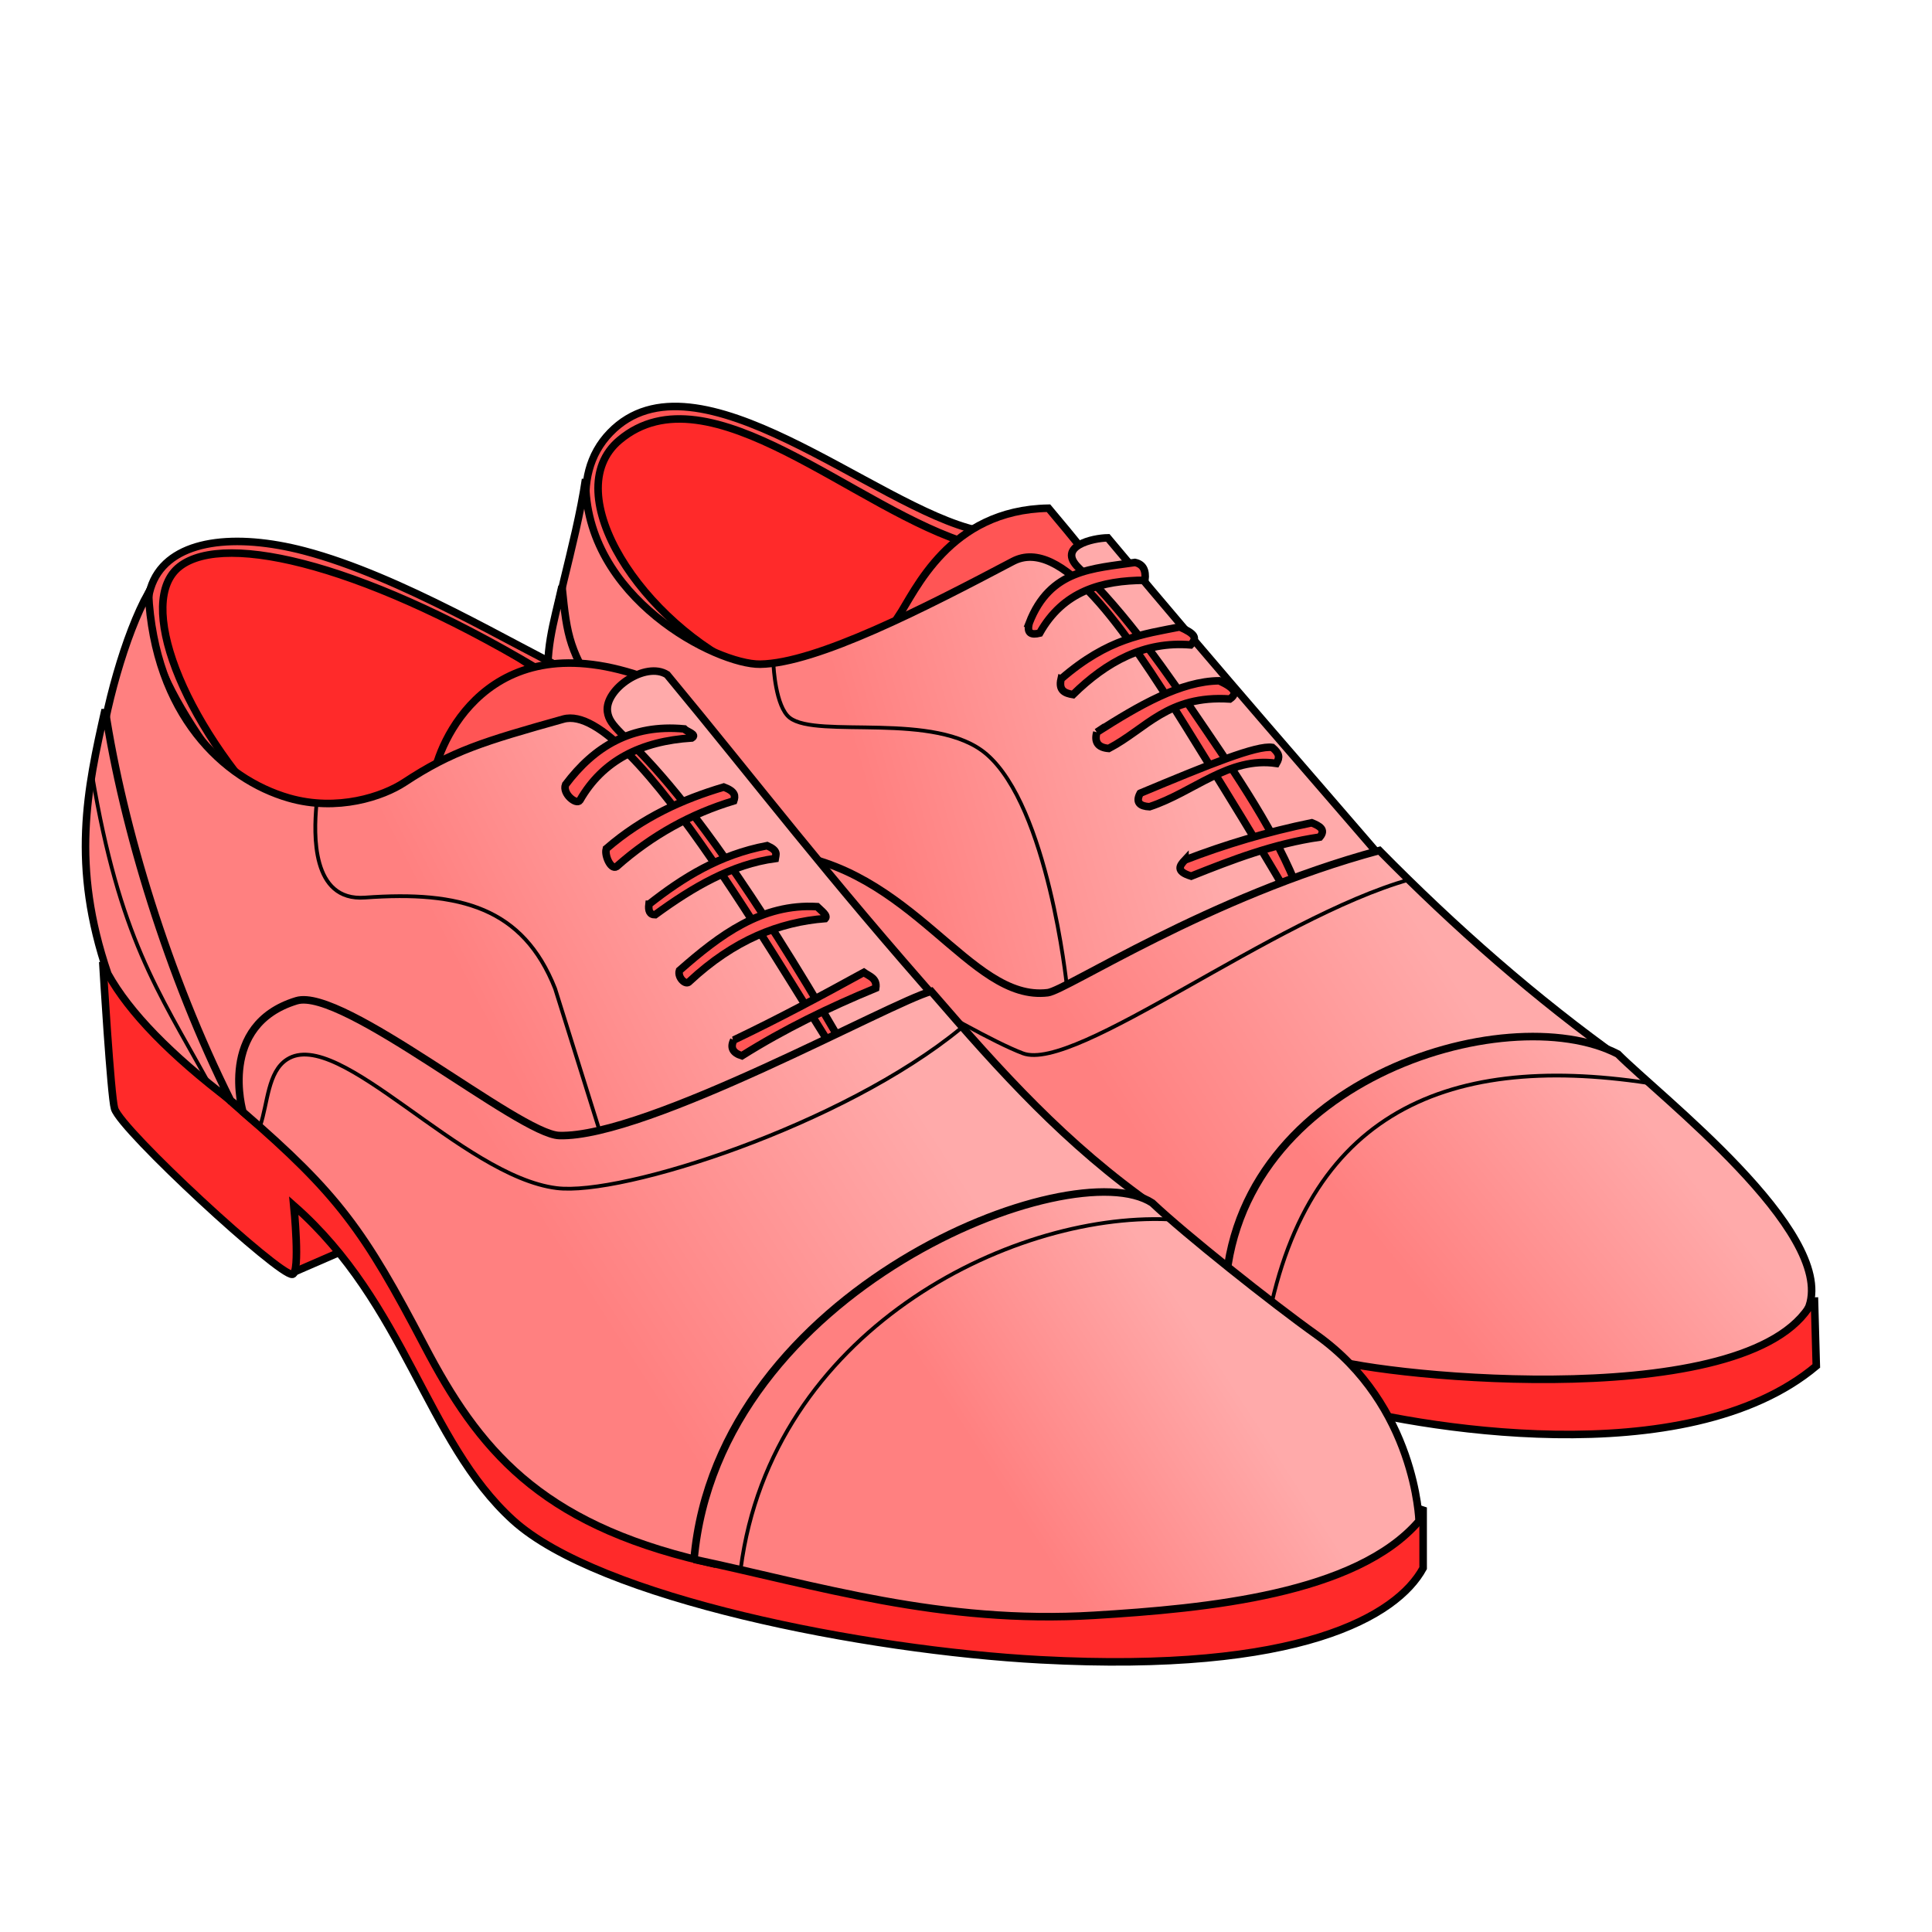 <svg xmlns="http://www.w3.org/2000/svg" xmlns:svg="http://www.w3.org/2000/svg" xmlns:xlink="http://www.w3.org/1999/xlink" id="svg4206" version="1.1" viewBox="0 0 256 256"><style id="style3">svg{cursor:default}</style><defs id="defs4208"><linearGradient id="linearGradient10"><stop style="stop-color:#ff8080;stop-opacity:1" id="stop4433" offset="0"/><stop style="stop-color:#faa;stop-opacity:1" id="stop4435" offset="1"/></linearGradient><linearGradient id="linearGradient8"><stop style="stop-color:#ff8080;stop-opacity:1" id="stop4425" offset="0"/><stop style="stop-color:#faa;stop-opacity:1" id="stop4427" offset="1"/></linearGradient><linearGradient id="linearGradient6"><stop style="stop-color:#ff8080;stop-opacity:1" id="stop4417" offset="0"/><stop style="stop-color:#faa;stop-opacity:1" id="stop4419" offset="1"/></linearGradient><linearGradient id="linearGradient4"><stop style="stop-color:#ff8080;stop-opacity:1" id="stop4356" offset="0"/><stop style="stop-color:#faa;stop-opacity:1" id="stop4358" offset="1"/></linearGradient><linearGradient id="linearGradient2"><stop style="stop-color:#ff8080;stop-opacity:1" id="stop4348" offset="0"/><stop style="stop-color:#faa;stop-opacity:1" id="stop4350" offset="1"/></linearGradient><linearGradient id="linearGradient0"><stop style="stop-color:#ff8080;stop-opacity:1" id="stop4340" offset="0"/><stop style="stop-color:#faa;stop-opacity:1" id="stop4342" offset="1"/></linearGradient><linearGradient id="linearGradient1" x1="130.815" x2="158.846" y1="194.381" y2="176.198" gradientUnits="userSpaceOnUse" xlink:href="#linearGradient0"/><linearGradient id="linearGradient3" x1="81.822" x2="124.249" y1="177.966" y2="150.692" gradientUnits="userSpaceOnUse" xlink:href="#linearGradient2"/><linearGradient id="linearGradient5" x1="62.377" x2="101.773" y1="131.751" y2="111.801" gradientUnits="userSpaceOnUse" xlink:href="#linearGradient4"/><linearGradient id="linearGradient7" x1="189.286" x2="218.393" y1="172.786" y2="148.857" gradientUnits="userSpaceOnUse" xlink:href="#linearGradient6"/><linearGradient id="linearGradient9" x1="149.286" x2="188.75" y1="148.679" y2="123.321" gradientUnits="userSpaceOnUse" xlink:href="#linearGradient8"/><linearGradient id="linearGradient11" x1="115.357" x2="155.714" y1="107.071" y2="95.643" gradientUnits="userSpaceOnUse" xlink:href="#linearGradient10"/></defs><g id="layer4"><path style="fill:#ff2a2a;fill-rule:evenodd;stroke:#000;stroke-width:1px;stroke-linecap:butt;stroke-linejoin:miter;stroke-opacity:1" id="path4401" d="M 102.972,95.323 C 98.97,97.411 71.882,71.57 80.17,59.799 90.73,44.8 113.42,67.602 134.098,72.784 119.005,90.511 113.348,87.81 102.972,95.323 Z"/><path style="fill:#f55;fill-rule:evenodd;stroke:#000;stroke-width:1px;stroke-linecap:butt;stroke-linejoin:miter;stroke-opacity:1" id="path4399" d="M 96.563,89.948 99.289,88.944 C 85.154,82.701 73.735,65.345 82.076,58.328 93.937,48.349 113.467,67.769 128.839,72.161 l 0.714,-1.875 C 115.947,67.287 92.256,45.568 80.859,57.315 69.52,69.001 90.996,95.11 96.563,89.948 Z"/><path style="fill:#f55;fill-rule:evenodd;stroke:#000;stroke-width:1px;stroke-linecap:butt;stroke-linejoin:miter;stroke-opacity:1" id="path4397" d="m 119.018,81.714 c 2.238,-3.323 6.72,-14.16 19.911,-14.375 12.546,14.86 34.718,44.109 37.829,56.588 z"/><path style="fill:#faa;fill-rule:evenodd;stroke:#000;stroke-width:1px;stroke-linecap:butt;stroke-linejoin:miter;stroke-opacity:1" id="path4395" d="m 172.679,119.75 c -2.708,-7.927 -7.805,-15.533 -12.935,-23.088 -5.17,-7.613 -10.387,-15.17 -16.818,-21.414 -2.96,-2.874 1.9,-3.956 3.861,-3.981 16.169,19.359 26.312,30.775 39.196,45.804 z"/><path style="fill:url(#linearGradient11);fill-rule:evenodd;stroke:#000;stroke-width:1px;stroke-linecap:butt;stroke-linejoin:miter;stroke-opacity:1;fill-opacity:1" id="path4393" d="M 73.661,84.393 C 72.421,83.847 76.345,72.159 77.589,63.5 c -0.2,15.758 17.428,24.584 23.125,24.509 7.488,-0.099 21.864,-7.484 33.482,-13.616 6.398,-3.377 14.681,8.622 22.971,21.972 6.648,10.706 13.707,22.169 16.764,28.109 L 125.179,141.714 76.25,97.696 Z"/><path style="fill:url(#linearGradient9);fill-rule:evenodd;stroke:#000;stroke-width:1px;stroke-linecap:butt;stroke-linejoin:miter;stroke-opacity:1;fill-opacity:1" id="path4389" d="m 215.089,140.554 c -11.569,-8.225 -22.305,-17.688 -32.321,-27.857 -22.599,6.085 -41.497,18.539 -43.929,18.839 -10.426,1.286 -17.855,-16.834 -35.804,-18.571 l -0.268,22.589 60.446,42.5 z"/><path style="fill:url(#linearGradient7);fill-rule:evenodd;stroke:#000;stroke-width:1px;stroke-linecap:butt;stroke-linejoin:miter;stroke-opacity:1;fill-opacity:1" id="path4387" d="m 239.732,173.054 c 3.302,-9.997 -19.848,-27.839 -25.357,-33.393 -14.755,-7.62 -52.193,3.635 -52.054,33.214 3.625,10.576 67.057,24.648 77.411,0.179 z"/><path style="fill:#ff2a2a;fill-rule:evenodd;stroke:#000;stroke-width:1px;stroke-linecap:butt;stroke-linejoin:miter;stroke-opacity:1" id="path4364" d="m 240.416,171.905 0.253,9.091 c -17.211,14.441 -53.258,8.195 -65.407,4.672 l 0.631,-5.682 c 7.778,2.523 57.619,7.45 64.523,-8.081 z"/><path style="fill:#ff8080;fill-rule:evenodd;stroke:#000;stroke-width:1px;stroke-linecap:butt;stroke-linejoin:miter;stroke-opacity:1" id="path4391" d="m 79.688,92.83 c -4.223,-6.652 -4.536,-8.214 -5.223,-15.134 -1.066,4.801 -2.457,8.892 -1.607,14.018 z"/><path style="fill:#f55;fill-rule:evenodd;stroke:#000;stroke-width:1px;stroke-linecap:butt;stroke-linejoin:miter;stroke-opacity:1" id="path4403" d="m 136.371,82.569 c -0.358,1.4 0.326,1.584 1.389,1.326 3.128,-5.589 8.222,-6.98 13.953,-7.008 0.167,-1.355 -0.274,-2.142 -1.326,-2.358 -5.532,0.828 -11.253,0.866 -14.016,8.04 z"/><path style="fill:#f55;fill-rule:evenodd;stroke:#000;stroke-width:1px;stroke-linecap:butt;stroke-linejoin:miter;stroke-opacity:1" id="path4405" d="m 140.601,89.956 c -0.368,1.589 0.541,1.9 1.578,2.083 4.454,-4.366 9.467,-7.101 15.587,-6.589 0.907,-0.926 0.624,-1.45 -1.444,-2.376 -4.795,0.96 -9.432,1.442 -15.72,6.882 z"/><path style="fill:#f55;fill-rule:evenodd;stroke:#000;stroke-width:1px;stroke-linecap:butt;stroke-linejoin:miter;stroke-opacity:1" id="path4407" d="m 145.336,97.027 c -0.356,1.304 0.149,2.033 1.578,2.147 5.007,-2.615 7.793,-7.082 16.05,-6.555 0.959,-0.686 0.852,-1.367 -1.403,-2.41 -5.111,0.044 -10.645,3.259 -16.226,6.819 z"/><path style="fill:#f55;fill-rule:evenodd;stroke:#000;stroke-width:1px;stroke-linecap:butt;stroke-linejoin:miter;stroke-opacity:1" id="path4409" d="m 151.081,105.108 c -0.666,1.25 0.003,1.727 1.238,1.789 5.87,-1.926 10.485,-6.673 16.811,-5.745 0.477,-0.822 0.417,-1.287 -0.534,-2.11 -2.031,-0.331 -8.346,2.232 -17.514,6.065 z"/><path style="fill:#f55;fill-rule:evenodd;stroke:#000;stroke-width:1px;stroke-linecap:butt;stroke-linejoin:miter;stroke-opacity:1" id="path4411" d="m 157.016,113.947 c -0.704,0.756 -1.277,1.507 0.821,2.147 5.45,-2.176 10.929,-4.294 17.046,-5.177 0.838,-1.005 -0.038,-1.474 -1.073,-1.894 -5.908,1.207 -11.481,2.884 -16.794,4.925 z"/><path style="fill:none;fill-rule:evenodd;stroke:#000;stroke-width:.5;stroke-linecap:butt;stroke-linejoin:miter;stroke-opacity:1;stroke-miterlimit:4;stroke-dasharray:none" id="path4413" d="m 141.339,130.464 c 0,0 -2.448,-23.516 -10.625,-30.536 -6.706,-5.757 -22.407,-1.991 -26.071,-4.821 -1.9,-1.467 -2.143,-6.875 -2.143,-6.875"/><path style="fill:none;fill-rule:evenodd;stroke:#000;stroke-width:.5;stroke-linecap:butt;stroke-linejoin:miter;stroke-miterlimit:4;stroke-dasharray:none;stroke-opacity:1" id="path4439" d="m 106.429,124.214 c -1.01,-1.875 21.613,12.534 29.107,15.357 6.946,2.617 33.191,-17.952 51.25,-23.036"/><path style="fill:none;fill-rule:evenodd;stroke:#000;stroke-width:.5;stroke-linecap:butt;stroke-linejoin:miter;stroke-miterlimit:4;stroke-dasharray:none;stroke-opacity:1" id="path4441" d="M 167.5,177.964 C 172.072,147.888 190.999,139.344 218.393,143.5"/><g id="g4366"><path id="path4362" d="M 38.958,168.554 52.023,162.877 35.924,156.247 Z" style="fill:#ff2a2a;fill-rule:evenodd;stroke:#000;stroke-width:1px;stroke-linecap:butt;stroke-linejoin:miter;stroke-opacity:1"/><path id="path4302" d="m 188.036,199.929 c 0,0 -38.679,7.958 -57.589,7.679 -23.022,-0.34 -57.688,-9.784 -63.524,-19.939 -9.578,-16.664 -42.417,-59.723 -53.277,-59.695 0,0 1.037,17.289 1.533,18.92 0.879,2.887 21.871,22.242 23.571,21.964 1.078,-0.176 0.179,-9.107 0.179,-9.107 14.843,13.036 17.537,31.225 29.037,41.681 11.389,10.356 46.656,17.251 69.892,18.497 34.447,1.848 47.252,-5.804 50.714,-12.143 l 0,-7.679 z" style="fill:#ff2a2a;fill-rule:evenodd;stroke:#000;stroke-width:1px;stroke-linecap:butt;stroke-linejoin:miter;stroke-opacity:1"/><path id="path4318" d="m 38.571,114.75 c 0,0 -19.99,-29.464 -20,-30.179 -0.366,-25.74 47.893,-1.769 57.143,8.036 z" style="fill:#ff2a2a;fill-rule:evenodd;stroke:#000;stroke-width:1px;stroke-linecap:butt;stroke-linejoin:miter;stroke-opacity:1"/><path id="path4316" d="m 34.618,108.289 1.941,0.249 C 24.071,95.592 17.937,79.625 23.795,75.071 29.907,70.32 48.995,74.965 73.393,89.929 l 2.143,-0.893 C 68.444,85.721 53.092,76.331 40.287,72.989 22.192,68.266 7.161,76.318 34.618,108.289 Z" style="fill:#f55;fill-rule:evenodd;stroke:#000;stroke-width:1px;stroke-linecap:butt;stroke-linejoin:miter;stroke-opacity:1"/><path id="path4312" d="M 57.5,102.786 C 57.981,99.106 64.374,82.005 85.893,89.929 L 118.49,148.625 Z" style="fill:#f55;fill-rule:evenodd;stroke:#000;stroke-width:1px;stroke-linecap:butt;stroke-linejoin:miter;stroke-opacity:1"/><path id="path4310" d="m 27.72,143.265 c -7.016,-13.686 -10.651,-27.64 -14.658,-42.252 0.703,-6.729 3.547,-17.026 6.605,-22.472 0.812,16.135 9.949,24.709 18.608,27.202 6.435,1.852 12.486,-0.213 15.297,-2.065 6.314,-4.159 10.483,-5.428 21.071,-8.393 9.247,-2.589 30.587,36.499 38.317,47.677 L 61.036,168.465 C 49.931,160.065 39.273,154.35 27.72,143.265 Z" style="fill:url(#linearGradient5);fill-rule:evenodd;stroke:#000;stroke-width:1px;stroke-linecap:butt;stroke-linejoin:miter;stroke-opacity:1;fill-opacity:1"/><path id="path4314" d="m 88.393,89.393 c -2.842,-1.803 -8.301,1.908 -7.902,4.911 0.544,4.1 7.68,2.869 33.272,47.811 l 11.683,-8.168 C 109.246,115.651 100.57,104.088 88.393,89.393 Z" style="fill:#faa;fill-rule:evenodd;stroke:#000;stroke-width:1px;stroke-linecap:butt;stroke-linejoin:miter;stroke-opacity:1"/><path id="path4306" d="M 93.214,206.893 C 71.389,201.807 63.373,191.932 56.25,178.321 48.252,163.038 44.81,158.254 32.191,147.331 c 0,0 -3.423,-11.516 7.094,-14.724 6.097,-1.86 29.527,17.702 34.821,17.857 11.629,0.341 44.046,-17.726 49.286,-19.107 9.205,10.653 17.835,20.306 29.687,28.571 -18.496,15.919 -49.495,22.24 -59.866,46.964 z" style="fill:url(#linearGradient3);fill-rule:evenodd;stroke:#000;stroke-width:1px;stroke-linecap:butt;stroke-linejoin:miter;stroke-opacity:1;fill-opacity:1"/><path id="path4304" d="m 91.964,206.625 c 3.139,-35.809 50.149,-54.167 60.714,-47.232 4.34,4.114 15.809,13.242 21.786,17.5 13.157,9.375 13.571,24.643 13.571,24.643 -8.332,9.708 -28.125,11.596 -43.036,12.5 -20.303,1.231 -36.726,-3.958 -53.036,-7.411 z" style="fill:url(#linearGradient1);fill-opacity:1;fill-rule:evenodd;stroke:#000;stroke-width:1px;stroke-linecap:butt;stroke-linejoin:miter;stroke-opacity:1"/><path id="path4308" d="M 30.557,145.829 C 22.302,129.297 16.322,109.753 13.929,94.036 c -2.377,10.526 -4.563,20.581 0.359,35 2.861,5.165 8.34,10.742 16.27,16.793 z" style="fill:#ff8080;fill-rule:evenodd;stroke:#000;stroke-width:1px;stroke-linecap:butt;stroke-linejoin:miter;stroke-opacity:1"/><path id="path4320" d="m 41.921,106.75 c -0.324,3.656 -0.713,12.708 6.44,12.185 12.655,-0.925 20.957,1.353 25.191,12.059 l 5.878,18.781" style="fill:none;fill-rule:evenodd;stroke:#000;stroke-width:.5;stroke-linecap:butt;stroke-linejoin:miter;stroke-miterlimit:4;stroke-dasharray:none;stroke-opacity:1"/><path id="path4322" d="m 97.227,137.812 c -0.513,1.043 -0.097,1.714 1.073,2.083 5.638,-3.54 11.599,-6.433 17.741,-8.965 0.211,-1.309 -0.845,-1.562 -1.578,-2.083 -5.679,3.121 -11.39,6.177 -17.236,8.965 z" style="fill:#f55;fill-rule:evenodd;stroke:#000;stroke-width:1px;stroke-linecap:butt;stroke-linejoin:miter;stroke-opacity:1"/><path id="path4324" d="m 90.03,128.595 c -0.301,0.927 0.871,2.058 1.326,1.452 5.907,-5.511 11.919,-7.866 17.993,-8.334 0.378,-0.403 -0.505,-1.017 -1.073,-1.578 -7.341,-0.433 -12.894,3.753 -18.246,8.46 z" style="fill:#f55;fill-rule:evenodd;stroke:#000;stroke-width:1px;stroke-linecap:butt;stroke-linejoin:miter;stroke-opacity:1"/><path id="path4326" d="m 85.989,119.819 c -0.102,0.838 0.083,1.39 0.821,1.389 5.018,-3.669 10.193,-6.687 15.91,-7.45 0.076,-0.525 0.459,-1.019 -1.073,-1.705 -6.319,1.189 -11.175,4.24 -15.657,7.766 z" style="fill:#f55;fill-rule:evenodd;stroke:#000;stroke-width:1px;stroke-linecap:butt;stroke-linejoin:miter;stroke-opacity:1"/><path id="path4328" d="m 80.37,112.432 c -0.358,0.721 0.536,2.893 1.326,2.399 4.741,-4.212 9.948,-7.026 15.531,-8.713 0.205,-0.61 0.288,-1.221 -1.326,-1.831 -5.468,1.624 -10.734,4.004 -15.531,8.144 z" style="fill:#f55;fill-rule:evenodd;stroke:#000;stroke-width:1px;stroke-linecap:butt;stroke-linejoin:miter;stroke-opacity:1"/><path id="path4330" d="m 74.941,103.972 c -0.457,1.203 1.437,2.736 1.894,2.083 3.016,-5.3 8.118,-7.851 14.837,-8.271 0.76,-0.471 -0.631,-0.802 -1.01,-1.2 -6.988,-0.665 -11.926,2.338 -15.72,7.387 z" style="fill:#f55;fill-rule:evenodd;stroke:#000;stroke-width:1px;stroke-linecap:butt;stroke-linejoin:miter;stroke-opacity:1"/><path id="path4332" d="m 34.464,149.214 c 1.035,-3.068 0.996,-7.184 3.571,-8.839 6.864,-4.412 23.154,15.481 35.714,17.054 8.667,1.085 37.968,-8.346 53.565,-21.163" style="fill:none;fill-rule:evenodd;stroke:#000;stroke-width:.5;stroke-linecap:butt;stroke-linejoin:miter;stroke-miterlimit:4;stroke-dasharray:none;stroke-opacity:1"/><path id="path4334" d="M 27.526,143.263 C 20.863,131.176 15.842,124.191 12.212,102.714" style="fill:none;fill-rule:evenodd;stroke:#000;stroke-width:.5;stroke-linecap:butt;stroke-linejoin:miter;stroke-opacity:1;stroke-miterlimit:4;stroke-dasharray:none"/><path id="path4336" d="m 98.156,207.818 c 4.096,-31.306 35.462,-47.145 56.67,-46.247" style="fill:none;fill-rule:evenodd;stroke:#000;stroke-width:.5;stroke-linecap:butt;stroke-linejoin:miter;stroke-opacity:1;stroke-miterlimit:4;stroke-dasharray:none"/></g></g></svg>